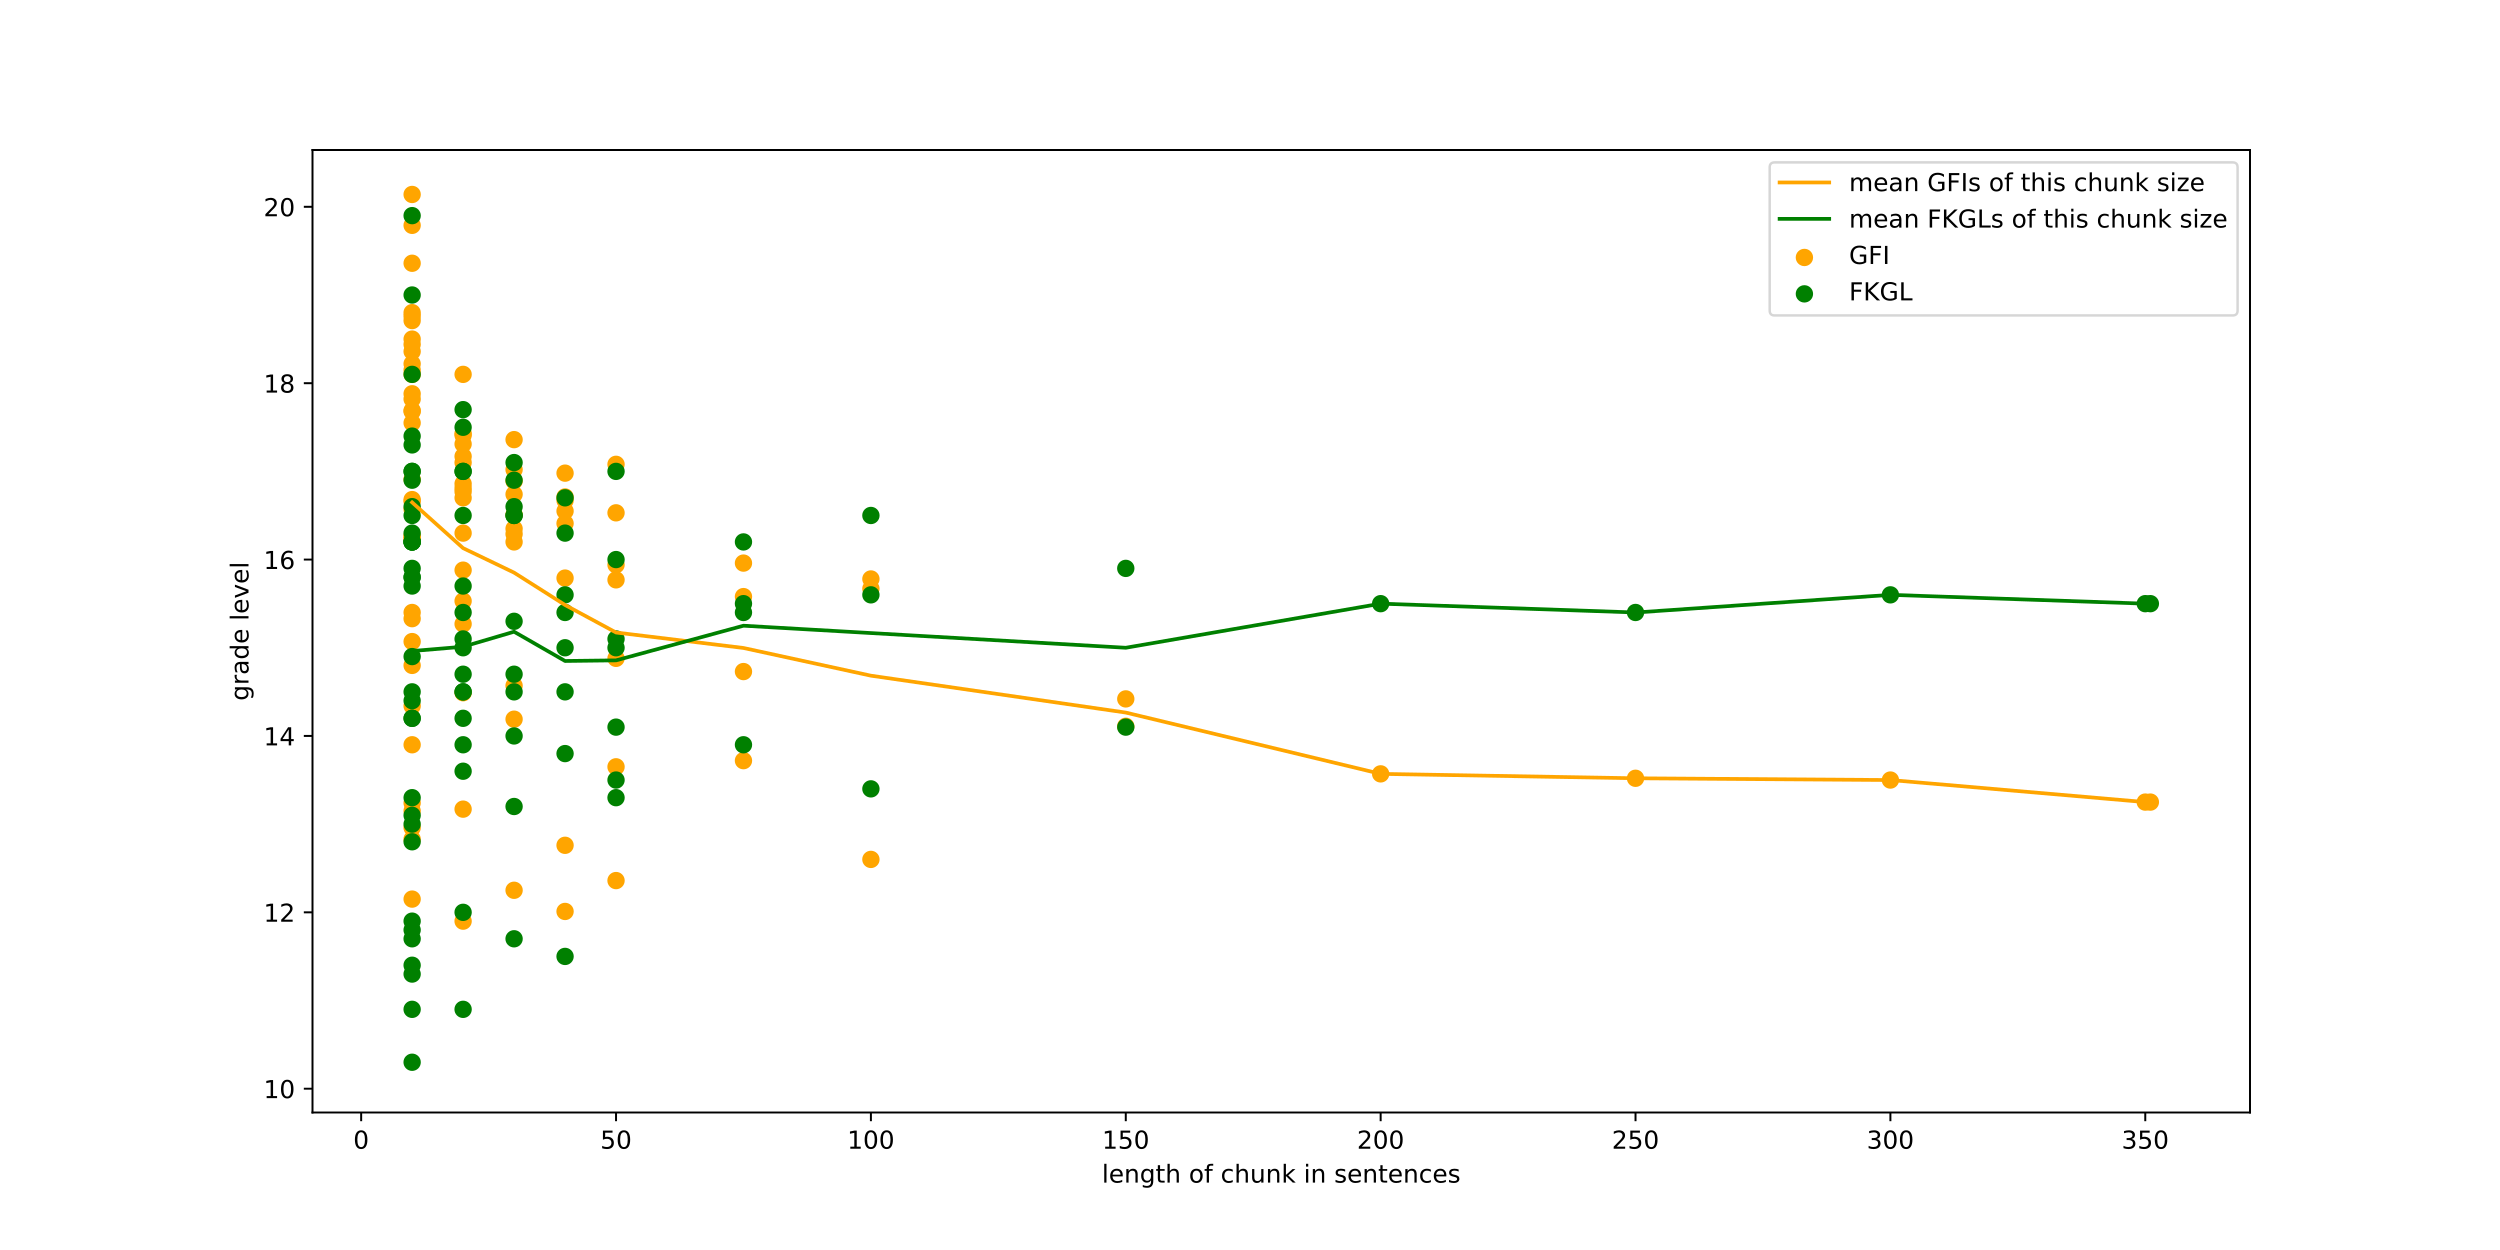 <?xml version="1.0" encoding="utf-8" standalone="no"?>
<!DOCTYPE svg PUBLIC "-//W3C//DTD SVG 1.1//EN"
  "http://www.w3.org/Graphics/SVG/1.1/DTD/svg11.dtd">
<!-- Created with matplotlib (http://matplotlib.org/) -->
<svg height="504pt" version="1.1" viewBox="0 0 1008 504" width="1008pt" xmlns="http://www.w3.org/2000/svg" xmlns:xlink="http://www.w3.org/1999/xlink">
 <defs>
  <style type="text/css">
*{stroke-linecap:butt;stroke-linejoin:round;}
  </style>
 </defs>
 <g id="figure_1">
  <g id="patch_1">
   <path d="M 0 504 
L 1008 504 
L 1008 0 
L 0 0 
z
" style="fill:#ffffff;"/>
  </g>
  <g id="axes_1">
   <g id="patch_2">
    <path d="M 126 448.56 
L 907.2 448.56 
L 907.2 60.48 
L 126 60.48 
z
" style="fill:#ffffff;"/>
   </g>
   <g id="PathCollection_1">
    <defs>
     <path d="M 0 3 
C 0.796 3 1.559 2.684 2.121 2.121 
C 2.684 1.559 3 0.796 3 0 
C 3 -0.796 2.684 -1.559 2.121 -2.121 
C 1.559 -2.684 0.796 -3 0 -3 
C -0.796 -3 -1.559 -2.684 -2.121 -2.121 
C -2.684 -1.559 -3 -0.796 -3 0 
C -3 0.796 -2.684 1.559 -2.121 2.121 
C -1.559 2.684 -0.796 3 0 3 
z
" id="m249ec413fe" style="stroke:#ffa500;"/>
    </defs>
    <g clip-path="url(#pcad9d1310e)">
     <use style="fill:#ffa500;stroke:#ffa500;" x="867.028" xlink:href="#m249ec413fe" y="323.403"/>
     <use style="fill:#ffa500;stroke:#ffa500;" x="864.972" xlink:href="#m249ec413fe" y="323.403"/>
     <use style="fill:#ffa500;stroke:#ffa500;" x="762.208" xlink:href="#m249ec413fe" y="314.513"/>
     <use style="fill:#ffa500;stroke:#ffa500;" x="659.443" xlink:href="#m249ec413fe" y="313.802"/>
     <use style="fill:#ffa500;stroke:#ffa500;" x="556.678" xlink:href="#m249ec413fe" y="312.024"/>
     <use style="fill:#ffa500;stroke:#ffa500;" x="453.914" xlink:href="#m249ec413fe" y="281.8"/>
     <use style="fill:#ffa500;stroke:#ffa500;" x="453.914" xlink:href="#m249ec413fe" y="292.823"/>
     <use style="fill:#ffa500;stroke:#ffa500;" x="351.149" xlink:href="#m249ec413fe" y="237.353"/>
     <use style="fill:#ffa500;stroke:#ffa500;" x="351.149" xlink:href="#m249ec413fe" y="346.516"/>
     <use style="fill:#ffa500;stroke:#ffa500;" x="351.149" xlink:href="#m249ec413fe" y="233.441"/>
     <use style="fill:#ffa500;stroke:#ffa500;" x="299.766" xlink:href="#m249ec413fe" y="240.553"/>
     <use style="fill:#ffa500;stroke:#ffa500;" x="299.766" xlink:href="#m249ec413fe" y="270.777"/>
     <use style="fill:#ffa500;stroke:#ffa500;" x="299.766" xlink:href="#m249ec413fe" y="306.691"/>
     <use style="fill:#ffa500;stroke:#ffa500;" x="299.766" xlink:href="#m249ec413fe" y="227.041"/>
     <use style="fill:#ffa500;stroke:#ffa500;" x="248.384" xlink:href="#m249ec413fe" y="233.797"/>
     <use style="fill:#ffa500;stroke:#ffa500;" x="248.384" xlink:href="#m249ec413fe" y="187.216"/>
     <use style="fill:#ffa500;stroke:#ffa500;" x="248.384" xlink:href="#m249ec413fe" y="309.18"/>
     <use style="fill:#ffa500;stroke:#ffa500;" x="248.384" xlink:href="#m249ec413fe" y="355.049"/>
     <use style="fill:#ffa500;stroke:#ffa500;" x="248.384" xlink:href="#m249ec413fe" y="227.752"/>
     <use style="fill:#ffa500;stroke:#ffa500;" x="248.384" xlink:href="#m249ec413fe" y="206.773"/>
     <use style="fill:#ffa500;stroke:#ffa500;" x="248.384" xlink:href="#m249ec413fe" y="265.443"/>
     <use style="fill:#ffa500;stroke:#ffa500;" x="227.831" xlink:href="#m249ec413fe" y="211.04"/>
     <use style="fill:#ffa500;stroke:#ffa500;" x="227.831" xlink:href="#m249ec413fe" y="190.772"/>
     <use style="fill:#ffa500;stroke:#ffa500;" x="227.831" xlink:href="#m249ec413fe" y="233.086"/>
     <use style="fill:#ffa500;stroke:#ffa500;" x="227.831" xlink:href="#m249ec413fe" y="367.495"/>
     <use style="fill:#ffa500;stroke:#ffa500;" x="227.831" xlink:href="#m249ec413fe" y="340.826"/>
     <use style="fill:#ffa500;stroke:#ffa500;" x="227.831" xlink:href="#m249ec413fe" y="206.062"/>
     <use style="fill:#ffa500;stroke:#ffa500;" x="227.831" xlink:href="#m249ec413fe" y="200.372"/>
     <use style="fill:#ffa500;stroke:#ffa500;" x="227.831" xlink:href="#m249ec413fe" y="201.795"/>
     <use style="fill:#ffa500;stroke:#ffa500;" x="207.278" xlink:href="#m249ec413fe" y="199.306"/>
     <use style="fill:#ffa500;stroke:#ffa500;" x="207.278" xlink:href="#m249ec413fe" y="213.173"/>
     <use style="fill:#ffa500;stroke:#ffa500;" x="207.278" xlink:href="#m249ec413fe" y="193.972"/>
     <use style="fill:#ffa500;stroke:#ffa500;" x="207.278" xlink:href="#m249ec413fe" y="215.307"/>
     <use style="fill:#ffa500;stroke:#ffa500;" x="207.278" xlink:href="#m249ec413fe" y="358.961"/>
     <use style="fill:#ffa500;stroke:#ffa500;" x="207.278" xlink:href="#m249ec413fe" y="289.978"/>
     <use style="fill:#ffa500;stroke:#ffa500;" x="207.278" xlink:href="#m249ec413fe" y="276.466"/>
     <use style="fill:#ffa500;stroke:#ffa500;" x="207.278" xlink:href="#m249ec413fe" y="177.26"/>
     <use style="fill:#ffa500;stroke:#ffa500;" x="207.278" xlink:href="#m249ec413fe" y="218.507"/>
     <use style="fill:#ffa500;stroke:#ffa500;" x="207.278" xlink:href="#m249ec413fe" y="189.349"/>
     <use style="fill:#ffa500;stroke:#ffa500;" x="207.278" xlink:href="#m249ec413fe" y="207.484"/>
     <use style="fill:#ffa500;stroke:#ffa500;" x="186.725" xlink:href="#m249ec413fe" y="195.039"/>
     <use style="fill:#ffa500;stroke:#ffa500;" x="186.725" xlink:href="#m249ec413fe" y="184.016"/>
     <use style="fill:#ffa500;stroke:#ffa500;" x="186.725" xlink:href="#m249ec413fe" y="196.817"/>
     <use style="fill:#ffa500;stroke:#ffa500;" x="186.725" xlink:href="#m249ec413fe" y="150.947"/>
     <use style="fill:#ffa500;stroke:#ffa500;" x="186.725" xlink:href="#m249ec413fe" y="175.482"/>
     <use style="fill:#ffa500;stroke:#ffa500;" x="186.725" xlink:href="#m249ec413fe" y="242.331"/>
     <use style="fill:#ffa500;stroke:#ffa500;" x="186.725" xlink:href="#m249ec413fe" y="371.406"/>
     <use style="fill:#ffa500;stroke:#ffa500;" x="186.725" xlink:href="#m249ec413fe" y="326.247"/>
     <use style="fill:#ffa500;stroke:#ffa500;" x="186.725" xlink:href="#m249ec413fe" y="251.576"/>
     <use style="fill:#ffa500;stroke:#ffa500;" x="186.725" xlink:href="#m249ec413fe" y="279.311"/>
     <use style="fill:#ffa500;stroke:#ffa500;" x="186.725" xlink:href="#m249ec413fe" y="214.951"/>
     <use style="fill:#ffa500;stroke:#ffa500;" x="186.725" xlink:href="#m249ec413fe" y="174.771"/>
     <use style="fill:#ffa500;stroke:#ffa500;" x="186.725" xlink:href="#m249ec413fe" y="198.239"/>
     <use style="fill:#ffa500;stroke:#ffa500;" x="186.725" xlink:href="#m249ec413fe" y="179.038"/>
     <use style="fill:#ffa500;stroke:#ffa500;" x="186.725" xlink:href="#m249ec413fe" y="186.505"/>
     <use style="fill:#ffa500;stroke:#ffa500;" x="186.725" xlink:href="#m249ec413fe" y="200.728"/>
     <use style="fill:#ffa500;stroke:#ffa500;" x="186.725" xlink:href="#m249ec413fe" y="229.885"/>
     <use style="fill:#ffa500;stroke:#ffa500;" x="166.172" xlink:href="#m249ec413fe" y="146.68"/>
     <use style="fill:#ffa500;stroke:#ffa500;" x="166.172" xlink:href="#m249ec413fe" y="138.857"/>
     <use style="fill:#ffa500;stroke:#ffa500;" x="166.172" xlink:href="#m249ec413fe" y="136.724"/>
     <use style="fill:#ffa500;stroke:#ffa500;" x="166.172" xlink:href="#m249ec413fe" y="165.881"/>
     <use style="fill:#ffa500;stroke:#ffa500;" x="166.172" xlink:href="#m249ec413fe" y="201.439"/>
     <use style="fill:#ffa500;stroke:#ffa500;" x="166.172" xlink:href="#m249ec413fe" y="150.947"/>
     <use style="fill:#ffa500;stroke:#ffa500;" x="166.172" xlink:href="#m249ec413fe" y="165.526"/>
     <use style="fill:#ffa500;stroke:#ffa500;" x="166.172" xlink:href="#m249ec413fe" y="90.854"/>
     <use style="fill:#ffa500;stroke:#ffa500;" x="166.172" xlink:href="#m249ec413fe" y="258.687"/>
     <use style="fill:#ffa500;stroke:#ffa500;" x="166.172" xlink:href="#m249ec413fe" y="78.409"/>
     <use style="fill:#ffa500;stroke:#ffa500;" x="166.172" xlink:href="#m249ec413fe" y="202.15"/>
     <use style="fill:#ffa500;stroke:#ffa500;" x="166.172" xlink:href="#m249ec413fe" y="217.44"/>
     <use style="fill:#ffa500;stroke:#ffa500;" x="166.172" xlink:href="#m249ec413fe" y="362.517"/>
     <use style="fill:#ffa500;stroke:#ffa500;" x="166.172" xlink:href="#m249ec413fe" y="338.337"/>
     <use style="fill:#ffa500;stroke:#ffa500;" x="166.172" xlink:href="#m249ec413fe" y="284.645"/>
     <use style="fill:#ffa500;stroke:#ffa500;" x="166.172" xlink:href="#m249ec413fe" y="326.959"/>
     <use style="fill:#ffa500;stroke:#ffa500;" x="166.172" xlink:href="#m249ec413fe" y="333.715"/>
     <use style="fill:#ffa500;stroke:#ffa500;" x="166.172" xlink:href="#m249ec413fe" y="106.144"/>
     <use style="fill:#ffa500;stroke:#ffa500;" x="166.172" xlink:href="#m249ec413fe" y="300.29"/>
     <use style="fill:#ffa500;stroke:#ffa500;" x="166.172" xlink:href="#m249ec413fe" y="160.903"/>
     <use style="fill:#ffa500;stroke:#ffa500;" x="166.172" xlink:href="#m249ec413fe" y="249.442"/>
     <use style="fill:#ffa500;stroke:#ffa500;" x="166.172" xlink:href="#m249ec413fe" y="149.169"/>
     <use style="fill:#ffa500;stroke:#ffa500;" x="166.172" xlink:href="#m249ec413fe" y="127.479"/>
     <use style="fill:#ffa500;stroke:#ffa500;" x="166.172" xlink:href="#m249ec413fe" y="170.504"/>
     <use style="fill:#ffa500;stroke:#ffa500;" x="166.172" xlink:href="#m249ec413fe" y="246.953"/>
     <use style="fill:#ffa500;stroke:#ffa500;" x="166.172" xlink:href="#m249ec413fe" y="126.056"/>
     <use style="fill:#ffa500;stroke:#ffa500;" x="166.172" xlink:href="#m249ec413fe" y="205.35"/>
     <use style="fill:#ffa500;stroke:#ffa500;" x="166.172" xlink:href="#m249ec413fe" y="129.256"/>
     <use style="fill:#ffa500;stroke:#ffa500;" x="166.172" xlink:href="#m249ec413fe" y="141.702"/>
     <use style="fill:#ffa500;stroke:#ffa500;" x="166.172" xlink:href="#m249ec413fe" y="216.729"/>
     <use style="fill:#ffa500;stroke:#ffa500;" x="166.172" xlink:href="#m249ec413fe" y="216.018"/>
     <use style="fill:#ffa500;stroke:#ffa500;" x="166.172" xlink:href="#m249ec413fe" y="193.261"/>
     <use style="fill:#ffa500;stroke:#ffa500;" x="166.172" xlink:href="#m249ec413fe" y="158.77"/>
     <use style="fill:#ffa500;stroke:#ffa500;" x="166.172" xlink:href="#m249ec413fe" y="268.288"/>
     <use style="fill:#ffa500;stroke:#ffa500;" x="166.172" xlink:href="#m249ec413fe" y="323.758"/>
    </g>
   </g>
   <g id="PathCollection_2">
    <defs>
     <path d="M 0 3 
C 0.796 3 1.559 2.684 2.121 2.121 
C 2.684 1.559 3 0.796 3 0 
C 3 -0.796 2.684 -1.559 2.121 -2.121 
C 1.559 -2.684 0.796 -3 0 -3 
C -0.796 -3 -1.559 -2.684 -2.121 -2.121 
C -2.684 -1.559 -3 -0.796 -3 0 
C -3 0.796 -2.684 1.559 -2.121 2.121 
C -1.559 2.684 -0.796 3 0 3 
z
" id="mdd7ef9061f" style="stroke:#008000;"/>
    </defs>
    <g clip-path="url(#pcad9d1310e)">
     <use style="fill:#008000;stroke:#008000;" x="867.028" xlink:href="#mdd7ef9061f" y="243.397"/>
     <use style="fill:#008000;stroke:#008000;" x="864.972" xlink:href="#mdd7ef9061f" y="243.397"/>
     <use style="fill:#008000;stroke:#008000;" x="762.208" xlink:href="#mdd7ef9061f" y="239.842"/>
     <use style="fill:#008000;stroke:#008000;" x="659.443" xlink:href="#mdd7ef9061f" y="246.953"/>
     <use style="fill:#008000;stroke:#008000;" x="556.678" xlink:href="#mdd7ef9061f" y="243.397"/>
     <use style="fill:#008000;stroke:#008000;" x="453.914" xlink:href="#mdd7ef9061f" y="229.174"/>
     <use style="fill:#008000;stroke:#008000;" x="453.914" xlink:href="#mdd7ef9061f" y="293.179"/>
     <use style="fill:#008000;stroke:#008000;" x="351.149" xlink:href="#mdd7ef9061f" y="207.84"/>
     <use style="fill:#008000;stroke:#008000;" x="351.149" xlink:href="#mdd7ef9061f" y="318.069"/>
     <use style="fill:#008000;stroke:#008000;" x="351.149" xlink:href="#mdd7ef9061f" y="239.842"/>
     <use style="fill:#008000;stroke:#008000;" x="299.766" xlink:href="#mdd7ef9061f" y="218.507"/>
     <use style="fill:#008000;stroke:#008000;" x="299.766" xlink:href="#mdd7ef9061f" y="246.953"/>
     <use style="fill:#008000;stroke:#008000;" x="299.766" xlink:href="#mdd7ef9061f" y="300.29"/>
     <use style="fill:#008000;stroke:#008000;" x="299.766" xlink:href="#mdd7ef9061f" y="243.397"/>
     <use style="fill:#008000;stroke:#008000;" x="248.384" xlink:href="#mdd7ef9061f" y="225.619"/>
     <use style="fill:#008000;stroke:#008000;" x="248.384" xlink:href="#mdd7ef9061f" y="190.061"/>
     <use style="fill:#008000;stroke:#008000;" x="248.384" xlink:href="#mdd7ef9061f" y="321.625"/>
     <use style="fill:#008000;stroke:#008000;" x="248.384" xlink:href="#mdd7ef9061f" y="314.513"/>
     <use style="fill:#008000;stroke:#008000;" x="248.384" xlink:href="#mdd7ef9061f" y="257.621"/>
     <use style="fill:#008000;stroke:#008000;" x="248.384" xlink:href="#mdd7ef9061f" y="261.176"/>
     <use style="fill:#008000;stroke:#008000;" x="248.384" xlink:href="#mdd7ef9061f" y="293.179"/>
     <use style="fill:#008000;stroke:#008000;" x="227.831" xlink:href="#mdd7ef9061f" y="214.951"/>
     <use style="fill:#008000;stroke:#008000;" x="227.831" xlink:href="#mdd7ef9061f" y="200.728"/>
     <use style="fill:#008000;stroke:#008000;" x="227.831" xlink:href="#mdd7ef9061f" y="239.842"/>
     <use style="fill:#008000;stroke:#008000;" x="227.831" xlink:href="#mdd7ef9061f" y="385.629"/>
     <use style="fill:#008000;stroke:#008000;" x="227.831" xlink:href="#mdd7ef9061f" y="303.846"/>
     <use style="fill:#008000;stroke:#008000;" x="227.831" xlink:href="#mdd7ef9061f" y="246.953"/>
     <use style="fill:#008000;stroke:#008000;" x="227.831" xlink:href="#mdd7ef9061f" y="261.176"/>
     <use style="fill:#008000;stroke:#008000;" x="227.831" xlink:href="#mdd7ef9061f" y="278.955"/>
     <use style="fill:#008000;stroke:#008000;" x="207.278" xlink:href="#mdd7ef9061f" y="204.284"/>
     <use style="fill:#008000;stroke:#008000;" x="207.278" xlink:href="#mdd7ef9061f" y="193.616"/>
     <use style="fill:#008000;stroke:#008000;" x="207.278" xlink:href="#mdd7ef9061f" y="207.84"/>
     <use style="fill:#008000;stroke:#008000;" x="207.278" xlink:href="#mdd7ef9061f" y="186.505"/>
     <use style="fill:#008000;stroke:#008000;" x="207.278" xlink:href="#mdd7ef9061f" y="378.518"/>
     <use style="fill:#008000;stroke:#008000;" x="207.278" xlink:href="#mdd7ef9061f" y="325.181"/>
     <use style="fill:#008000;stroke:#008000;" x="207.278" xlink:href="#mdd7ef9061f" y="296.734"/>
     <use style="fill:#008000;stroke:#008000;" x="207.278" xlink:href="#mdd7ef9061f" y="207.84"/>
     <use style="fill:#008000;stroke:#008000;" x="207.278" xlink:href="#mdd7ef9061f" y="278.955"/>
     <use style="fill:#008000;stroke:#008000;" x="207.278" xlink:href="#mdd7ef9061f" y="271.844"/>
     <use style="fill:#008000;stroke:#008000;" x="207.278" xlink:href="#mdd7ef9061f" y="250.509"/>
     <use style="fill:#008000;stroke:#008000;" x="186.725" xlink:href="#mdd7ef9061f" y="236.286"/>
     <use style="fill:#008000;stroke:#008000;" x="186.725" xlink:href="#mdd7ef9061f" y="190.061"/>
     <use style="fill:#008000;stroke:#008000;" x="186.725" xlink:href="#mdd7ef9061f" y="190.061"/>
     <use style="fill:#008000;stroke:#008000;" x="186.725" xlink:href="#mdd7ef9061f" y="172.282"/>
     <use style="fill:#008000;stroke:#008000;" x="186.725" xlink:href="#mdd7ef9061f" y="207.84"/>
     <use style="fill:#008000;stroke:#008000;" x="186.725" xlink:href="#mdd7ef9061f" y="271.844"/>
     <use style="fill:#008000;stroke:#008000;" x="186.725" xlink:href="#mdd7ef9061f" y="406.964"/>
     <use style="fill:#008000;stroke:#008000;" x="186.725" xlink:href="#mdd7ef9061f" y="367.85"/>
     <use style="fill:#008000;stroke:#008000;" x="186.725" xlink:href="#mdd7ef9061f" y="310.958"/>
     <use style="fill:#008000;stroke:#008000;" x="186.725" xlink:href="#mdd7ef9061f" y="300.29"/>
     <use style="fill:#008000;stroke:#008000;" x="186.725" xlink:href="#mdd7ef9061f" y="289.623"/>
     <use style="fill:#008000;stroke:#008000;" x="186.725" xlink:href="#mdd7ef9061f" y="165.17"/>
     <use style="fill:#008000;stroke:#008000;" x="186.725" xlink:href="#mdd7ef9061f" y="246.953"/>
     <use style="fill:#008000;stroke:#008000;" x="186.725" xlink:href="#mdd7ef9061f" y="278.955"/>
     <use style="fill:#008000;stroke:#008000;" x="186.725" xlink:href="#mdd7ef9061f" y="257.621"/>
     <use style="fill:#008000;stroke:#008000;" x="186.725" xlink:href="#mdd7ef9061f" y="261.176"/>
     <use style="fill:#008000;stroke:#008000;" x="186.725" xlink:href="#mdd7ef9061f" y="278.955"/>
     <use style="fill:#008000;stroke:#008000;" x="166.172" xlink:href="#mdd7ef9061f" y="218.507"/>
     <use style="fill:#008000;stroke:#008000;" x="166.172" xlink:href="#mdd7ef9061f" y="218.507"/>
     <use style="fill:#008000;stroke:#008000;" x="166.172" xlink:href="#mdd7ef9061f" y="175.837"/>
     <use style="fill:#008000;stroke:#008000;" x="166.172" xlink:href="#mdd7ef9061f" y="204.284"/>
     <use style="fill:#008000;stroke:#008000;" x="166.172" xlink:href="#mdd7ef9061f" y="232.73"/>
     <use style="fill:#008000;stroke:#008000;" x="166.172" xlink:href="#mdd7ef9061f" y="190.061"/>
     <use style="fill:#008000;stroke:#008000;" x="166.172" xlink:href="#mdd7ef9061f" y="179.393"/>
     <use style="fill:#008000;stroke:#008000;" x="166.172" xlink:href="#mdd7ef9061f" y="118.945"/>
     <use style="fill:#008000;stroke:#008000;" x="166.172" xlink:href="#mdd7ef9061f" y="321.625"/>
     <use style="fill:#008000;stroke:#008000;" x="166.172" xlink:href="#mdd7ef9061f" y="86.943"/>
     <use style="fill:#008000;stroke:#008000;" x="166.172" xlink:href="#mdd7ef9061f" y="236.286"/>
     <use style="fill:#008000;stroke:#008000;" x="166.172" xlink:href="#mdd7ef9061f" y="264.732"/>
     <use style="fill:#008000;stroke:#008000;" x="166.172" xlink:href="#mdd7ef9061f" y="428.299"/>
     <use style="fill:#008000;stroke:#008000;" x="166.172" xlink:href="#mdd7ef9061f" y="389.185"/>
     <use style="fill:#008000;stroke:#008000;" x="166.172" xlink:href="#mdd7ef9061f" y="371.406"/>
     <use style="fill:#008000;stroke:#008000;" x="166.172" xlink:href="#mdd7ef9061f" y="406.964"/>
     <use style="fill:#008000;stroke:#008000;" x="166.172" xlink:href="#mdd7ef9061f" y="392.741"/>
     <use style="fill:#008000;stroke:#008000;" x="166.172" xlink:href="#mdd7ef9061f" y="190.061"/>
     <use style="fill:#008000;stroke:#008000;" x="166.172" xlink:href="#mdd7ef9061f" y="374.962"/>
     <use style="fill:#008000;stroke:#008000;" x="166.172" xlink:href="#mdd7ef9061f" y="218.507"/>
     <use style="fill:#008000;stroke:#008000;" x="166.172" xlink:href="#mdd7ef9061f" y="332.292"/>
     <use style="fill:#008000;stroke:#008000;" x="166.172" xlink:href="#mdd7ef9061f" y="207.84"/>
     <use style="fill:#008000;stroke:#008000;" x="166.172" xlink:href="#mdd7ef9061f" y="150.947"/>
     <use style="fill:#008000;stroke:#008000;" x="166.172" xlink:href="#mdd7ef9061f" y="218.507"/>
     <use style="fill:#008000;stroke:#008000;" x="166.172" xlink:href="#mdd7ef9061f" y="339.404"/>
     <use style="fill:#008000;stroke:#008000;" x="166.172" xlink:href="#mdd7ef9061f" y="193.616"/>
     <use style="fill:#008000;stroke:#008000;" x="166.172" xlink:href="#mdd7ef9061f" y="289.623"/>
     <use style="fill:#008000;stroke:#008000;" x="166.172" xlink:href="#mdd7ef9061f" y="214.951"/>
     <use style="fill:#008000;stroke:#008000;" x="166.172" xlink:href="#mdd7ef9061f" y="232.73"/>
     <use style="fill:#008000;stroke:#008000;" x="166.172" xlink:href="#mdd7ef9061f" y="289.623"/>
     <use style="fill:#008000;stroke:#008000;" x="166.172" xlink:href="#mdd7ef9061f" y="282.511"/>
     <use style="fill:#008000;stroke:#008000;" x="166.172" xlink:href="#mdd7ef9061f" y="278.955"/>
     <use style="fill:#008000;stroke:#008000;" x="166.172" xlink:href="#mdd7ef9061f" y="229.174"/>
     <use style="fill:#008000;stroke:#008000;" x="166.172" xlink:href="#mdd7ef9061f" y="328.737"/>
     <use style="fill:#008000;stroke:#008000;" x="166.172" xlink:href="#mdd7ef9061f" y="378.518"/>
    </g>
   </g>
   <g id="matplotlib.axis_1">
    <g id="xtick_1">
     <g id="line2d_1">
      <defs>
       <path d="M 0 0 
L 0 3.5 
" id="m5d24dc2544" style="stroke:#000000;stroke-width:0.8;"/>
      </defs>
      <g>
       <use style="stroke:#000000;stroke-width:0.8;" x="145.619" xlink:href="#m5d24dc2544" y="448.56"/>
      </g>
     </g>
     <g id="text_1">
      <!-- 0 -->
      <defs>
       <path d="M 31.781 66.406 
Q 24.172 66.406 20.328 58.906 
Q 16.5 51.422 16.5 36.375 
Q 16.5 21.391 20.328 13.891 
Q 24.172 6.391 31.781 6.391 
Q 39.453 6.391 43.281 13.891 
Q 47.125 21.391 47.125 36.375 
Q 47.125 51.422 43.281 58.906 
Q 39.453 66.406 31.781 66.406 
z
M 31.781 74.219 
Q 44.047 74.219 50.516 64.516 
Q 56.984 54.828 56.984 36.375 
Q 56.984 17.969 50.516 8.266 
Q 44.047 -1.422 31.781 -1.422 
Q 19.531 -1.422 13.062 8.266 
Q 6.594 17.969 6.594 36.375 
Q 6.594 54.828 13.062 64.516 
Q 19.531 74.219 31.781 74.219 
z
" id="DejaVuSans-30"/>
      </defs>
      <g transform="translate(142.438 463.158)scale(0.1 -0.1)">
       <use xlink:href="#DejaVuSans-30"/>
      </g>
     </g>
    </g>
    <g id="xtick_2">
     <g id="line2d_2">
      <g>
       <use style="stroke:#000000;stroke-width:0.8;" x="248.384" xlink:href="#m5d24dc2544" y="448.56"/>
      </g>
     </g>
     <g id="text_2">
      <!-- 50 -->
      <defs>
       <path d="M 10.797 72.906 
L 49.516 72.906 
L 49.516 64.594 
L 19.828 64.594 
L 19.828 46.734 
Q 21.969 47.469 24.109 47.828 
Q 26.266 48.188 28.422 48.188 
Q 40.625 48.188 47.75 41.5 
Q 54.891 34.812 54.891 23.391 
Q 54.891 11.625 47.562 5.094 
Q 40.234 -1.422 26.906 -1.422 
Q 22.312 -1.422 17.547 -0.641 
Q 12.797 0.141 7.719 1.703 
L 7.719 11.625 
Q 12.109 9.234 16.797 8.062 
Q 21.484 6.891 26.703 6.891 
Q 35.156 6.891 40.078 11.328 
Q 45.016 15.766 45.016 23.391 
Q 45.016 31 40.078 35.438 
Q 35.156 39.891 26.703 39.891 
Q 22.75 39.891 18.812 39.016 
Q 14.891 38.141 10.797 36.281 
z
" id="DejaVuSans-35"/>
      </defs>
      <g transform="translate(242.022 463.158)scale(0.1 -0.1)">
       <use xlink:href="#DejaVuSans-35"/>
       <use x="63.623" xlink:href="#DejaVuSans-30"/>
      </g>
     </g>
    </g>
    <g id="xtick_3">
     <g id="line2d_3">
      <g>
       <use style="stroke:#000000;stroke-width:0.8;" x="351.149" xlink:href="#m5d24dc2544" y="448.56"/>
      </g>
     </g>
     <g id="text_3">
      <!-- 100 -->
      <defs>
       <path d="M 12.406 8.297 
L 28.516 8.297 
L 28.516 63.922 
L 10.984 60.406 
L 10.984 69.391 
L 28.422 72.906 
L 38.281 72.906 
L 38.281 8.297 
L 54.391 8.297 
L 54.391 0 
L 12.406 0 
z
" id="DejaVuSans-31"/>
      </defs>
      <g transform="translate(341.605 463.158)scale(0.1 -0.1)">
       <use xlink:href="#DejaVuSans-31"/>
       <use x="63.623" xlink:href="#DejaVuSans-30"/>
       <use x="127.246" xlink:href="#DejaVuSans-30"/>
      </g>
     </g>
    </g>
    <g id="xtick_4">
     <g id="line2d_4">
      <g>
       <use style="stroke:#000000;stroke-width:0.8;" x="453.914" xlink:href="#m5d24dc2544" y="448.56"/>
      </g>
     </g>
     <g id="text_4">
      <!-- 150 -->
      <g transform="translate(444.37 463.158)scale(0.1 -0.1)">
       <use xlink:href="#DejaVuSans-31"/>
       <use x="63.623" xlink:href="#DejaVuSans-35"/>
       <use x="127.246" xlink:href="#DejaVuSans-30"/>
      </g>
     </g>
    </g>
    <g id="xtick_5">
     <g id="line2d_5">
      <g>
       <use style="stroke:#000000;stroke-width:0.8;" x="556.678" xlink:href="#m5d24dc2544" y="448.56"/>
      </g>
     </g>
     <g id="text_5">
      <!-- 200 -->
      <defs>
       <path d="M 19.188 8.297 
L 53.609 8.297 
L 53.609 0 
L 7.328 0 
L 7.328 8.297 
Q 12.938 14.109 22.625 23.891 
Q 32.328 33.688 34.812 36.531 
Q 39.547 41.844 41.422 45.531 
Q 43.312 49.219 43.312 52.781 
Q 43.312 58.594 39.234 62.25 
Q 35.156 65.922 28.609 65.922 
Q 23.969 65.922 18.812 64.312 
Q 13.672 62.703 7.812 59.422 
L 7.812 69.391 
Q 13.766 71.781 18.938 73 
Q 24.125 74.219 28.422 74.219 
Q 39.75 74.219 46.484 68.547 
Q 53.219 62.891 53.219 53.422 
Q 53.219 48.922 51.531 44.891 
Q 49.859 40.875 45.406 35.406 
Q 44.188 33.984 37.641 27.219 
Q 31.109 20.453 19.188 8.297 
z
" id="DejaVuSans-32"/>
      </defs>
      <g transform="translate(547.135 463.158)scale(0.1 -0.1)">
       <use xlink:href="#DejaVuSans-32"/>
       <use x="63.623" xlink:href="#DejaVuSans-30"/>
       <use x="127.246" xlink:href="#DejaVuSans-30"/>
      </g>
     </g>
    </g>
    <g id="xtick_6">
     <g id="line2d_6">
      <g>
       <use style="stroke:#000000;stroke-width:0.8;" x="659.443" xlink:href="#m5d24dc2544" y="448.56"/>
      </g>
     </g>
     <g id="text_6">
      <!-- 250 -->
      <g transform="translate(649.899 463.158)scale(0.1 -0.1)">
       <use xlink:href="#DejaVuSans-32"/>
       <use x="63.623" xlink:href="#DejaVuSans-35"/>
       <use x="127.246" xlink:href="#DejaVuSans-30"/>
      </g>
     </g>
    </g>
    <g id="xtick_7">
     <g id="line2d_7">
      <g>
       <use style="stroke:#000000;stroke-width:0.8;" x="762.208" xlink:href="#m5d24dc2544" y="448.56"/>
      </g>
     </g>
     <g id="text_7">
      <!-- 300 -->
      <defs>
       <path d="M 40.578 39.312 
Q 47.656 37.797 51.625 33 
Q 55.609 28.219 55.609 21.188 
Q 55.609 10.406 48.188 4.484 
Q 40.766 -1.422 27.094 -1.422 
Q 22.516 -1.422 17.656 -0.516 
Q 12.797 0.391 7.625 2.203 
L 7.625 11.719 
Q 11.719 9.328 16.594 8.109 
Q 21.484 6.891 26.812 6.891 
Q 36.078 6.891 40.938 10.547 
Q 45.797 14.203 45.797 21.188 
Q 45.797 27.641 41.281 31.266 
Q 36.766 34.906 28.719 34.906 
L 20.219 34.906 
L 20.219 43.016 
L 29.109 43.016 
Q 36.375 43.016 40.234 45.922 
Q 44.094 48.828 44.094 54.297 
Q 44.094 59.906 40.109 62.906 
Q 36.141 65.922 28.719 65.922 
Q 24.656 65.922 20.016 65.031 
Q 15.375 64.156 9.812 62.312 
L 9.812 71.094 
Q 15.438 72.656 20.344 73.438 
Q 25.25 74.219 29.594 74.219 
Q 40.828 74.219 47.359 69.109 
Q 53.906 64.016 53.906 55.328 
Q 53.906 49.266 50.438 45.094 
Q 46.969 40.922 40.578 39.312 
z
" id="DejaVuSans-33"/>
      </defs>
      <g transform="translate(752.664 463.158)scale(0.1 -0.1)">
       <use xlink:href="#DejaVuSans-33"/>
       <use x="63.623" xlink:href="#DejaVuSans-30"/>
       <use x="127.246" xlink:href="#DejaVuSans-30"/>
      </g>
     </g>
    </g>
    <g id="xtick_8">
     <g id="line2d_8">
      <g>
       <use style="stroke:#000000;stroke-width:0.8;" x="864.972" xlink:href="#m5d24dc2544" y="448.56"/>
      </g>
     </g>
     <g id="text_8">
      <!-- 350 -->
      <g transform="translate(855.429 463.158)scale(0.1 -0.1)">
       <use xlink:href="#DejaVuSans-33"/>
       <use x="63.623" xlink:href="#DejaVuSans-35"/>
       <use x="127.246" xlink:href="#DejaVuSans-30"/>
      </g>
     </g>
    </g>
    <g id="text_9">
     <!-- length of chunk in sentences -->
     <defs>
      <path d="M 9.422 75.984 
L 18.406 75.984 
L 18.406 0 
L 9.422 0 
z
" id="DejaVuSans-6c"/>
      <path d="M 56.203 29.594 
L 56.203 25.203 
L 14.891 25.203 
Q 15.484 15.922 20.484 11.062 
Q 25.484 6.203 34.422 6.203 
Q 39.594 6.203 44.453 7.469 
Q 49.312 8.734 54.109 11.281 
L 54.109 2.781 
Q 49.266 0.734 44.188 -0.344 
Q 39.109 -1.422 33.891 -1.422 
Q 20.797 -1.422 13.156 6.188 
Q 5.516 13.812 5.516 26.812 
Q 5.516 40.234 12.766 48.109 
Q 20.016 56 32.328 56 
Q 43.359 56 49.781 48.891 
Q 56.203 41.797 56.203 29.594 
z
M 47.219 32.234 
Q 47.125 39.594 43.094 43.984 
Q 39.062 48.391 32.422 48.391 
Q 24.906 48.391 20.391 44.141 
Q 15.875 39.891 15.188 32.172 
z
" id="DejaVuSans-65"/>
      <path d="M 54.891 33.016 
L 54.891 0 
L 45.906 0 
L 45.906 32.719 
Q 45.906 40.484 42.875 44.328 
Q 39.844 48.188 33.797 48.188 
Q 26.516 48.188 22.312 43.547 
Q 18.109 38.922 18.109 30.906 
L 18.109 0 
L 9.078 0 
L 9.078 54.688 
L 18.109 54.688 
L 18.109 46.188 
Q 21.344 51.125 25.703 53.562 
Q 30.078 56 35.797 56 
Q 45.219 56 50.047 50.172 
Q 54.891 44.344 54.891 33.016 
z
" id="DejaVuSans-6e"/>
      <path d="M 45.406 27.984 
Q 45.406 37.75 41.375 43.109 
Q 37.359 48.484 30.078 48.484 
Q 22.859 48.484 18.828 43.109 
Q 14.797 37.75 14.797 27.984 
Q 14.797 18.266 18.828 12.891 
Q 22.859 7.516 30.078 7.516 
Q 37.359 7.516 41.375 12.891 
Q 45.406 18.266 45.406 27.984 
z
M 54.391 6.781 
Q 54.391 -7.172 48.188 -13.984 
Q 42 -20.797 29.203 -20.797 
Q 24.469 -20.797 20.266 -20.094 
Q 16.062 -19.391 12.109 -17.922 
L 12.109 -9.188 
Q 16.062 -11.328 19.922 -12.344 
Q 23.781 -13.375 27.781 -13.375 
Q 36.625 -13.375 41.016 -8.766 
Q 45.406 -4.156 45.406 5.172 
L 45.406 9.625 
Q 42.625 4.781 38.281 2.391 
Q 33.938 0 27.875 0 
Q 17.828 0 11.672 7.656 
Q 5.516 15.328 5.516 27.984 
Q 5.516 40.672 11.672 48.328 
Q 17.828 56 27.875 56 
Q 33.938 56 38.281 53.609 
Q 42.625 51.219 45.406 46.391 
L 45.406 54.688 
L 54.391 54.688 
z
" id="DejaVuSans-67"/>
      <path d="M 18.312 70.219 
L 18.312 54.688 
L 36.812 54.688 
L 36.812 47.703 
L 18.312 47.703 
L 18.312 18.016 
Q 18.312 11.328 20.141 9.422 
Q 21.969 7.516 27.594 7.516 
L 36.812 7.516 
L 36.812 0 
L 27.594 0 
Q 17.188 0 13.234 3.875 
Q 9.281 7.766 9.281 18.016 
L 9.281 47.703 
L 2.688 47.703 
L 2.688 54.688 
L 9.281 54.688 
L 9.281 70.219 
z
" id="DejaVuSans-74"/>
      <path d="M 54.891 33.016 
L 54.891 0 
L 45.906 0 
L 45.906 32.719 
Q 45.906 40.484 42.875 44.328 
Q 39.844 48.188 33.797 48.188 
Q 26.516 48.188 22.312 43.547 
Q 18.109 38.922 18.109 30.906 
L 18.109 0 
L 9.078 0 
L 9.078 75.984 
L 18.109 75.984 
L 18.109 46.188 
Q 21.344 51.125 25.703 53.562 
Q 30.078 56 35.797 56 
Q 45.219 56 50.047 50.172 
Q 54.891 44.344 54.891 33.016 
z
" id="DejaVuSans-68"/>
      <path id="DejaVuSans-20"/>
      <path d="M 30.609 48.391 
Q 23.391 48.391 19.188 42.75 
Q 14.984 37.109 14.984 27.297 
Q 14.984 17.484 19.156 11.844 
Q 23.344 6.203 30.609 6.203 
Q 37.797 6.203 41.984 11.859 
Q 46.188 17.531 46.188 27.297 
Q 46.188 37.016 41.984 42.703 
Q 37.797 48.391 30.609 48.391 
z
M 30.609 56 
Q 42.328 56 49.016 48.375 
Q 55.719 40.766 55.719 27.297 
Q 55.719 13.875 49.016 6.219 
Q 42.328 -1.422 30.609 -1.422 
Q 18.844 -1.422 12.172 6.219 
Q 5.516 13.875 5.516 27.297 
Q 5.516 40.766 12.172 48.375 
Q 18.844 56 30.609 56 
z
" id="DejaVuSans-6f"/>
      <path d="M 37.109 75.984 
L 37.109 68.5 
L 28.516 68.5 
Q 23.688 68.5 21.797 66.547 
Q 19.922 64.594 19.922 59.516 
L 19.922 54.688 
L 34.719 54.688 
L 34.719 47.703 
L 19.922 47.703 
L 19.922 0 
L 10.891 0 
L 10.891 47.703 
L 2.297 47.703 
L 2.297 54.688 
L 10.891 54.688 
L 10.891 58.5 
Q 10.891 67.625 15.141 71.797 
Q 19.391 75.984 28.609 75.984 
z
" id="DejaVuSans-66"/>
      <path d="M 48.781 52.594 
L 48.781 44.188 
Q 44.969 46.297 41.141 47.344 
Q 37.312 48.391 33.406 48.391 
Q 24.656 48.391 19.812 42.844 
Q 14.984 37.312 14.984 27.297 
Q 14.984 17.281 19.812 11.734 
Q 24.656 6.203 33.406 6.203 
Q 37.312 6.203 41.141 7.25 
Q 44.969 8.297 48.781 10.406 
L 48.781 2.094 
Q 45.016 0.344 40.984 -0.531 
Q 36.969 -1.422 32.422 -1.422 
Q 20.062 -1.422 12.781 6.344 
Q 5.516 14.109 5.516 27.297 
Q 5.516 40.672 12.859 48.328 
Q 20.219 56 33.016 56 
Q 37.156 56 41.109 55.141 
Q 45.062 54.297 48.781 52.594 
z
" id="DejaVuSans-63"/>
      <path d="M 8.5 21.578 
L 8.5 54.688 
L 17.484 54.688 
L 17.484 21.922 
Q 17.484 14.156 20.5 10.266 
Q 23.531 6.391 29.594 6.391 
Q 36.859 6.391 41.078 11.031 
Q 45.312 15.672 45.312 23.688 
L 45.312 54.688 
L 54.297 54.688 
L 54.297 0 
L 45.312 0 
L 45.312 8.406 
Q 42.047 3.422 37.719 1 
Q 33.406 -1.422 27.688 -1.422 
Q 18.266 -1.422 13.375 4.438 
Q 8.5 10.297 8.5 21.578 
z
M 31.109 56 
z
" id="DejaVuSans-75"/>
      <path d="M 9.078 75.984 
L 18.109 75.984 
L 18.109 31.109 
L 44.922 54.688 
L 56.391 54.688 
L 27.391 29.109 
L 57.625 0 
L 45.906 0 
L 18.109 26.703 
L 18.109 0 
L 9.078 0 
z
" id="DejaVuSans-6b"/>
      <path d="M 9.422 54.688 
L 18.406 54.688 
L 18.406 0 
L 9.422 0 
z
M 9.422 75.984 
L 18.406 75.984 
L 18.406 64.594 
L 9.422 64.594 
z
" id="DejaVuSans-69"/>
      <path d="M 44.281 53.078 
L 44.281 44.578 
Q 40.484 46.531 36.375 47.5 
Q 32.281 48.484 27.875 48.484 
Q 21.188 48.484 17.844 46.438 
Q 14.5 44.391 14.5 40.281 
Q 14.5 37.156 16.891 35.375 
Q 19.281 33.594 26.516 31.984 
L 29.594 31.297 
Q 39.156 29.25 43.188 25.516 
Q 47.219 21.781 47.219 15.094 
Q 47.219 7.469 41.188 3.016 
Q 35.156 -1.422 24.609 -1.422 
Q 20.219 -1.422 15.453 -0.562 
Q 10.688 0.297 5.422 2 
L 5.422 11.281 
Q 10.406 8.688 15.234 7.391 
Q 20.062 6.109 24.812 6.109 
Q 31.156 6.109 34.562 8.281 
Q 37.984 10.453 37.984 14.406 
Q 37.984 18.062 35.516 20.016 
Q 33.062 21.969 24.703 23.781 
L 21.578 24.516 
Q 13.234 26.266 9.516 29.906 
Q 5.812 33.547 5.812 39.891 
Q 5.812 47.609 11.281 51.797 
Q 16.75 56 26.812 56 
Q 31.781 56 36.172 55.266 
Q 40.578 54.547 44.281 53.078 
z
" id="DejaVuSans-73"/>
     </defs>
     <g transform="translate(444.292 476.837)scale(0.1 -0.1)">
      <use xlink:href="#DejaVuSans-6c"/>
      <use x="27.783" xlink:href="#DejaVuSans-65"/>
      <use x="89.307" xlink:href="#DejaVuSans-6e"/>
      <use x="152.686" xlink:href="#DejaVuSans-67"/>
      <use x="216.162" xlink:href="#DejaVuSans-74"/>
      <use x="255.371" xlink:href="#DejaVuSans-68"/>
      <use x="318.75" xlink:href="#DejaVuSans-20"/>
      <use x="350.537" xlink:href="#DejaVuSans-6f"/>
      <use x="411.719" xlink:href="#DejaVuSans-66"/>
      <use x="446.924" xlink:href="#DejaVuSans-20"/>
      <use x="478.711" xlink:href="#DejaVuSans-63"/>
      <use x="533.691" xlink:href="#DejaVuSans-68"/>
      <use x="597.07" xlink:href="#DejaVuSans-75"/>
      <use x="660.449" xlink:href="#DejaVuSans-6e"/>
      <use x="723.828" xlink:href="#DejaVuSans-6b"/>
      <use x="781.738" xlink:href="#DejaVuSans-20"/>
      <use x="813.525" xlink:href="#DejaVuSans-69"/>
      <use x="841.309" xlink:href="#DejaVuSans-6e"/>
      <use x="904.688" xlink:href="#DejaVuSans-20"/>
      <use x="936.475" xlink:href="#DejaVuSans-73"/>
      <use x="988.574" xlink:href="#DejaVuSans-65"/>
      <use x="1050.098" xlink:href="#DejaVuSans-6e"/>
      <use x="1113.477" xlink:href="#DejaVuSans-74"/>
      <use x="1152.686" xlink:href="#DejaVuSans-65"/>
      <use x="1214.209" xlink:href="#DejaVuSans-6e"/>
      <use x="1277.588" xlink:href="#DejaVuSans-63"/>
      <use x="1332.568" xlink:href="#DejaVuSans-65"/>
      <use x="1394.092" xlink:href="#DejaVuSans-73"/>
     </g>
    </g>
   </g>
   <g id="matplotlib.axis_2">
    <g id="ytick_1">
     <g id="line2d_9">
      <defs>
       <path d="M 0 0 
L -3.5 0 
" id="ma7154a9f43" style="stroke:#000000;stroke-width:0.8;"/>
      </defs>
      <g>
       <use style="stroke:#000000;stroke-width:0.8;" x="126" xlink:href="#ma7154a9f43" y="438.966"/>
      </g>
     </g>
     <g id="text_10">
      <!-- 10 -->
      <g transform="translate(106.275 442.765)scale(0.1 -0.1)">
       <use xlink:href="#DejaVuSans-31"/>
       <use x="63.623" xlink:href="#DejaVuSans-30"/>
      </g>
     </g>
    </g>
    <g id="ytick_2">
     <g id="line2d_10">
      <g>
       <use style="stroke:#000000;stroke-width:0.8;" x="126" xlink:href="#ma7154a9f43" y="367.85"/>
      </g>
     </g>
     <g id="text_11">
      <!-- 12 -->
      <g transform="translate(106.275 371.65)scale(0.1 -0.1)">
       <use xlink:href="#DejaVuSans-31"/>
       <use x="63.623" xlink:href="#DejaVuSans-32"/>
      </g>
     </g>
    </g>
    <g id="ytick_3">
     <g id="line2d_11">
      <g>
       <use style="stroke:#000000;stroke-width:0.8;" x="126" xlink:href="#ma7154a9f43" y="296.734"/>
      </g>
     </g>
     <g id="text_12">
      <!-- 14 -->
      <defs>
       <path d="M 37.797 64.312 
L 12.891 25.391 
L 37.797 25.391 
z
M 35.203 72.906 
L 47.609 72.906 
L 47.609 25.391 
L 58.016 25.391 
L 58.016 17.188 
L 47.609 17.188 
L 47.609 0 
L 37.797 0 
L 37.797 17.188 
L 4.891 17.188 
L 4.891 26.703 
z
" id="DejaVuSans-34"/>
      </defs>
      <g transform="translate(106.275 300.534)scale(0.1 -0.1)">
       <use xlink:href="#DejaVuSans-31"/>
       <use x="63.623" xlink:href="#DejaVuSans-34"/>
      </g>
     </g>
    </g>
    <g id="ytick_4">
     <g id="line2d_12">
      <g>
       <use style="stroke:#000000;stroke-width:0.8;" x="126" xlink:href="#ma7154a9f43" y="225.619"/>
      </g>
     </g>
     <g id="text_13">
      <!-- 16 -->
      <defs>
       <path d="M 33.016 40.375 
Q 26.375 40.375 22.484 35.828 
Q 18.609 31.297 18.609 23.391 
Q 18.609 15.531 22.484 10.953 
Q 26.375 6.391 33.016 6.391 
Q 39.656 6.391 43.531 10.953 
Q 47.406 15.531 47.406 23.391 
Q 47.406 31.297 43.531 35.828 
Q 39.656 40.375 33.016 40.375 
z
M 52.594 71.297 
L 52.594 62.312 
Q 48.875 64.062 45.094 64.984 
Q 41.312 65.922 37.594 65.922 
Q 27.828 65.922 22.672 59.328 
Q 17.531 52.734 16.797 39.406 
Q 19.672 43.656 24.016 45.922 
Q 28.375 48.188 33.594 48.188 
Q 44.578 48.188 50.953 41.516 
Q 57.328 34.859 57.328 23.391 
Q 57.328 12.156 50.688 5.359 
Q 44.047 -1.422 33.016 -1.422 
Q 20.359 -1.422 13.672 8.266 
Q 6.984 17.969 6.984 36.375 
Q 6.984 53.656 15.188 63.938 
Q 23.391 74.219 37.203 74.219 
Q 40.922 74.219 44.703 73.484 
Q 48.484 72.75 52.594 71.297 
z
" id="DejaVuSans-36"/>
      </defs>
      <g transform="translate(106.275 229.418)scale(0.1 -0.1)">
       <use xlink:href="#DejaVuSans-31"/>
       <use x="63.623" xlink:href="#DejaVuSans-36"/>
      </g>
     </g>
    </g>
    <g id="ytick_5">
     <g id="line2d_13">
      <g>
       <use style="stroke:#000000;stroke-width:0.8;" x="126" xlink:href="#ma7154a9f43" y="154.503"/>
      </g>
     </g>
     <g id="text_14">
      <!-- 18 -->
      <defs>
       <path d="M 31.781 34.625 
Q 24.75 34.625 20.719 30.859 
Q 16.703 27.094 16.703 20.516 
Q 16.703 13.922 20.719 10.156 
Q 24.75 6.391 31.781 6.391 
Q 38.812 6.391 42.859 10.172 
Q 46.922 13.969 46.922 20.516 
Q 46.922 27.094 42.891 30.859 
Q 38.875 34.625 31.781 34.625 
z
M 21.922 38.812 
Q 15.578 40.375 12.031 44.719 
Q 8.5 49.078 8.5 55.328 
Q 8.5 64.062 14.719 69.141 
Q 20.953 74.219 31.781 74.219 
Q 42.672 74.219 48.875 69.141 
Q 55.078 64.062 55.078 55.328 
Q 55.078 49.078 51.531 44.719 
Q 48 40.375 41.703 38.812 
Q 48.828 37.156 52.797 32.312 
Q 56.781 27.484 56.781 20.516 
Q 56.781 9.906 50.312 4.234 
Q 43.844 -1.422 31.781 -1.422 
Q 19.734 -1.422 13.25 4.234 
Q 6.781 9.906 6.781 20.516 
Q 6.781 27.484 10.781 32.312 
Q 14.797 37.156 21.922 38.812 
z
M 18.312 54.391 
Q 18.312 48.734 21.844 45.562 
Q 25.391 42.391 31.781 42.391 
Q 38.141 42.391 41.719 45.562 
Q 45.312 48.734 45.312 54.391 
Q 45.312 60.062 41.719 63.234 
Q 38.141 66.406 31.781 66.406 
Q 25.391 66.406 21.844 63.234 
Q 18.312 60.062 18.312 54.391 
z
" id="DejaVuSans-38"/>
      </defs>
      <g transform="translate(106.275 158.302)scale(0.1 -0.1)">
       <use xlink:href="#DejaVuSans-31"/>
       <use x="63.623" xlink:href="#DejaVuSans-38"/>
      </g>
     </g>
    </g>
    <g id="ytick_6">
     <g id="line2d_14">
      <g>
       <use style="stroke:#000000;stroke-width:0.8;" x="126" xlink:href="#ma7154a9f43" y="83.387"/>
      </g>
     </g>
     <g id="text_15">
      <!-- 20 -->
      <g transform="translate(106.275 87.186)scale(0.1 -0.1)">
       <use xlink:href="#DejaVuSans-32"/>
       <use x="63.623" xlink:href="#DejaVuSans-30"/>
      </g>
     </g>
    </g>
    <g id="text_16">
     <!-- grade level -->
     <defs>
      <path d="M 41.109 46.297 
Q 39.594 47.172 37.812 47.578 
Q 36.031 48 33.891 48 
Q 26.266 48 22.188 43.047 
Q 18.109 38.094 18.109 28.812 
L 18.109 0 
L 9.078 0 
L 9.078 54.688 
L 18.109 54.688 
L 18.109 46.188 
Q 20.953 51.172 25.484 53.578 
Q 30.031 56 36.531 56 
Q 37.453 56 38.578 55.875 
Q 39.703 55.766 41.062 55.516 
z
" id="DejaVuSans-72"/>
      <path d="M 34.281 27.484 
Q 23.391 27.484 19.188 25 
Q 14.984 22.516 14.984 16.5 
Q 14.984 11.719 18.141 8.906 
Q 21.297 6.109 26.703 6.109 
Q 34.188 6.109 38.703 11.406 
Q 43.219 16.703 43.219 25.484 
L 43.219 27.484 
z
M 52.203 31.203 
L 52.203 0 
L 43.219 0 
L 43.219 8.297 
Q 40.141 3.328 35.547 0.953 
Q 30.953 -1.422 24.312 -1.422 
Q 15.922 -1.422 10.953 3.297 
Q 6 8.016 6 15.922 
Q 6 25.141 12.172 29.828 
Q 18.359 34.516 30.609 34.516 
L 43.219 34.516 
L 43.219 35.406 
Q 43.219 41.609 39.141 45 
Q 35.062 48.391 27.688 48.391 
Q 23 48.391 18.547 47.266 
Q 14.109 46.141 10.016 43.891 
L 10.016 52.203 
Q 14.938 54.109 19.578 55.047 
Q 24.219 56 28.609 56 
Q 40.484 56 46.344 49.844 
Q 52.203 43.703 52.203 31.203 
z
" id="DejaVuSans-61"/>
      <path d="M 45.406 46.391 
L 45.406 75.984 
L 54.391 75.984 
L 54.391 0 
L 45.406 0 
L 45.406 8.203 
Q 42.578 3.328 38.25 0.953 
Q 33.938 -1.422 27.875 -1.422 
Q 17.969 -1.422 11.734 6.484 
Q 5.516 14.406 5.516 27.297 
Q 5.516 40.188 11.734 48.094 
Q 17.969 56 27.875 56 
Q 33.938 56 38.25 53.625 
Q 42.578 51.266 45.406 46.391 
z
M 14.797 27.297 
Q 14.797 17.391 18.875 11.75 
Q 22.953 6.109 30.078 6.109 
Q 37.203 6.109 41.297 11.75 
Q 45.406 17.391 45.406 27.297 
Q 45.406 37.203 41.297 42.844 
Q 37.203 48.484 30.078 48.484 
Q 22.953 48.484 18.875 42.844 
Q 14.797 37.203 14.797 27.297 
z
" id="DejaVuSans-64"/>
      <path d="M 2.984 54.688 
L 12.5 54.688 
L 29.594 8.797 
L 46.688 54.688 
L 56.203 54.688 
L 35.688 0 
L 23.484 0 
z
" id="DejaVuSans-76"/>
     </defs>
     <g transform="translate(100.195 282.544)rotate(-90)scale(0.1 -0.1)">
      <use xlink:href="#DejaVuSans-67"/>
      <use x="63.477" xlink:href="#DejaVuSans-72"/>
      <use x="104.59" xlink:href="#DejaVuSans-61"/>
      <use x="165.869" xlink:href="#DejaVuSans-64"/>
      <use x="229.346" xlink:href="#DejaVuSans-65"/>
      <use x="290.869" xlink:href="#DejaVuSans-20"/>
      <use x="322.656" xlink:href="#DejaVuSans-6c"/>
      <use x="350.439" xlink:href="#DejaVuSans-65"/>
      <use x="411.963" xlink:href="#DejaVuSans-76"/>
      <use x="471.143" xlink:href="#DejaVuSans-65"/>
      <use x="532.666" xlink:href="#DejaVuSans-6c"/>
     </g>
    </g>
   </g>
   <g id="line2d_15">
    <path clip-path="url(#pcad9d1310e)" d="M 166.172 202.567 
L 186.725 221.017 
L 207.278 230.888 
L 227.831 243.931 
L 248.384 255.03 
L 299.766 261.265 
L 351.149 272.436 
L 453.914 287.312 
L 556.678 312.024 
L 659.443 313.802 
L 762.208 314.513 
L 864.972 323.403 
L 867.028 323.403 
" style="fill:none;stroke:#ffa500;stroke-linecap:square;stroke-width:1.5;"/>
   </g>
   <g id="line2d_16">
    <path clip-path="url(#pcad9d1310e)" d="M 166.172 262.497 
L 186.725 260.758 
L 207.278 254.711 
L 227.831 266.51 
L 248.384 266.256 
L 299.766 252.287 
L 351.149 255.25 
L 453.914 261.176 
L 556.678 243.397 
L 659.443 246.953 
L 762.208 239.842 
L 864.972 243.397 
L 867.028 243.397 
" style="fill:none;stroke:#008000;stroke-linecap:square;stroke-width:1.5;"/>
   </g>
   <g id="patch_3">
    <path d="M 126 448.56 
L 126 60.48 
" style="fill:none;stroke:#000000;stroke-linecap:square;stroke-linejoin:miter;stroke-width:0.8;"/>
   </g>
   <g id="patch_4">
    <path d="M 907.2 448.56 
L 907.2 60.48 
" style="fill:none;stroke:#000000;stroke-linecap:square;stroke-linejoin:miter;stroke-width:0.8;"/>
   </g>
   <g id="patch_5">
    <path d="M 126 448.56 
L 907.2 448.56 
" style="fill:none;stroke:#000000;stroke-linecap:square;stroke-linejoin:miter;stroke-width:0.8;"/>
   </g>
   <g id="patch_6">
    <path d="M 126 60.48 
L 907.2 60.48 
" style="fill:none;stroke:#000000;stroke-linecap:square;stroke-linejoin:miter;stroke-width:0.8;"/>
   </g>
   <g id="legend_1">
    <g id="patch_7">
     <path d="M 715.536 127.192 
L 900.2 127.192 
Q 902.2 127.192 902.2 125.192 
L 902.2 67.48 
Q 902.2 65.48 900.2 65.48 
L 715.536 65.48 
Q 713.536 65.48 713.536 67.48 
L 713.536 125.192 
Q 713.536 127.192 715.536 127.192 
z
" style="fill:#ffffff;opacity:0.8;stroke:#cccccc;stroke-linejoin:miter;"/>
    </g>
    <g id="line2d_17">
     <path d="M 717.536 73.578 
L 737.536 73.578 
" style="fill:none;stroke:#ffa500;stroke-linecap:square;stroke-width:1.5;"/>
    </g>
    <g id="line2d_18"/>
    <g id="text_17">
     <!-- mean GFIs of this chunk size -->
     <defs>
      <path d="M 52 44.188 
Q 55.375 50.25 60.062 53.125 
Q 64.75 56 71.094 56 
Q 79.641 56 84.281 50.016 
Q 88.922 44.047 88.922 33.016 
L 88.922 0 
L 79.891 0 
L 79.891 32.719 
Q 79.891 40.578 77.094 44.375 
Q 74.312 48.188 68.609 48.188 
Q 61.625 48.188 57.562 43.547 
Q 53.516 38.922 53.516 30.906 
L 53.516 0 
L 44.484 0 
L 44.484 32.719 
Q 44.484 40.625 41.703 44.406 
Q 38.922 48.188 33.109 48.188 
Q 26.219 48.188 22.156 43.531 
Q 18.109 38.875 18.109 30.906 
L 18.109 0 
L 9.078 0 
L 9.078 54.688 
L 18.109 54.688 
L 18.109 46.188 
Q 21.188 51.219 25.484 53.609 
Q 29.781 56 35.688 56 
Q 41.656 56 45.828 52.969 
Q 50 49.953 52 44.188 
z
" id="DejaVuSans-6d"/>
      <path d="M 59.516 10.406 
L 59.516 29.984 
L 43.406 29.984 
L 43.406 38.094 
L 69.281 38.094 
L 69.281 6.781 
Q 63.578 2.734 56.688 0.656 
Q 49.812 -1.422 42 -1.422 
Q 24.906 -1.422 15.25 8.562 
Q 5.609 18.562 5.609 36.375 
Q 5.609 54.25 15.25 64.234 
Q 24.906 74.219 42 74.219 
Q 49.125 74.219 55.547 72.453 
Q 61.969 70.703 67.391 67.281 
L 67.391 56.781 
Q 61.922 61.422 55.766 63.766 
Q 49.609 66.109 42.828 66.109 
Q 29.438 66.109 22.719 58.641 
Q 16.016 51.172 16.016 36.375 
Q 16.016 21.625 22.719 14.156 
Q 29.438 6.688 42.828 6.688 
Q 48.047 6.688 52.141 7.594 
Q 56.25 8.5 59.516 10.406 
z
" id="DejaVuSans-47"/>
      <path d="M 9.812 72.906 
L 51.703 72.906 
L 51.703 64.594 
L 19.672 64.594 
L 19.672 43.109 
L 48.578 43.109 
L 48.578 34.812 
L 19.672 34.812 
L 19.672 0 
L 9.812 0 
z
" id="DejaVuSans-46"/>
      <path d="M 9.812 72.906 
L 19.672 72.906 
L 19.672 0 
L 9.812 0 
z
" id="DejaVuSans-49"/>
      <path d="M 5.516 54.688 
L 48.188 54.688 
L 48.188 46.484 
L 14.406 7.172 
L 48.188 7.172 
L 48.188 0 
L 4.297 0 
L 4.297 8.203 
L 38.094 47.516 
L 5.516 47.516 
z
" id="DejaVuSans-7a"/>
     </defs>
     <g transform="translate(745.536 77.078)scale(0.1 -0.1)">
      <use xlink:href="#DejaVuSans-6d"/>
      <use x="97.412" xlink:href="#DejaVuSans-65"/>
      <use x="158.936" xlink:href="#DejaVuSans-61"/>
      <use x="220.215" xlink:href="#DejaVuSans-6e"/>
      <use x="283.594" xlink:href="#DejaVuSans-20"/>
      <use x="315.381" xlink:href="#DejaVuSans-47"/>
      <use x="392.871" xlink:href="#DejaVuSans-46"/>
      <use x="450.391" xlink:href="#DejaVuSans-49"/>
      <use x="479.883" xlink:href="#DejaVuSans-73"/>
      <use x="531.982" xlink:href="#DejaVuSans-20"/>
      <use x="563.77" xlink:href="#DejaVuSans-6f"/>
      <use x="624.951" xlink:href="#DejaVuSans-66"/>
      <use x="660.156" xlink:href="#DejaVuSans-20"/>
      <use x="691.943" xlink:href="#DejaVuSans-74"/>
      <use x="731.152" xlink:href="#DejaVuSans-68"/>
      <use x="794.531" xlink:href="#DejaVuSans-69"/>
      <use x="822.314" xlink:href="#DejaVuSans-73"/>
      <use x="874.414" xlink:href="#DejaVuSans-20"/>
      <use x="906.201" xlink:href="#DejaVuSans-63"/>
      <use x="961.182" xlink:href="#DejaVuSans-68"/>
      <use x="1024.561" xlink:href="#DejaVuSans-75"/>
      <use x="1087.939" xlink:href="#DejaVuSans-6e"/>
      <use x="1151.318" xlink:href="#DejaVuSans-6b"/>
      <use x="1209.229" xlink:href="#DejaVuSans-20"/>
      <use x="1241.016" xlink:href="#DejaVuSans-73"/>
      <use x="1293.115" xlink:href="#DejaVuSans-69"/>
      <use x="1320.898" xlink:href="#DejaVuSans-7a"/>
      <use x="1373.389" xlink:href="#DejaVuSans-65"/>
     </g>
    </g>
    <g id="line2d_19">
     <path d="M 717.536 88.257 
L 737.536 88.257 
" style="fill:none;stroke:#008000;stroke-linecap:square;stroke-width:1.5;"/>
    </g>
    <g id="line2d_20"/>
    <g id="text_18">
     <!-- mean FKGLs of this chunk size -->
     <defs>
      <path d="M 9.812 72.906 
L 19.672 72.906 
L 19.672 42.094 
L 52.391 72.906 
L 65.094 72.906 
L 28.906 38.922 
L 67.672 0 
L 54.688 0 
L 19.672 35.109 
L 19.672 0 
L 9.812 0 
z
" id="DejaVuSans-4b"/>
      <path d="M 9.812 72.906 
L 19.672 72.906 
L 19.672 8.297 
L 55.172 8.297 
L 55.172 0 
L 9.812 0 
z
" id="DejaVuSans-4c"/>
     </defs>
     <g transform="translate(745.536 91.757)scale(0.1 -0.1)">
      <use xlink:href="#DejaVuSans-6d"/>
      <use x="97.412" xlink:href="#DejaVuSans-65"/>
      <use x="158.936" xlink:href="#DejaVuSans-61"/>
      <use x="220.215" xlink:href="#DejaVuSans-6e"/>
      <use x="283.594" xlink:href="#DejaVuSans-20"/>
      <use x="315.381" xlink:href="#DejaVuSans-46"/>
      <use x="372.9" xlink:href="#DejaVuSans-4b"/>
      <use x="438.477" xlink:href="#DejaVuSans-47"/>
      <use x="515.967" xlink:href="#DejaVuSans-4c"/>
      <use x="571.68" xlink:href="#DejaVuSans-73"/>
      <use x="623.779" xlink:href="#DejaVuSans-20"/>
      <use x="655.566" xlink:href="#DejaVuSans-6f"/>
      <use x="716.748" xlink:href="#DejaVuSans-66"/>
      <use x="751.953" xlink:href="#DejaVuSans-20"/>
      <use x="783.74" xlink:href="#DejaVuSans-74"/>
      <use x="822.949" xlink:href="#DejaVuSans-68"/>
      <use x="886.328" xlink:href="#DejaVuSans-69"/>
      <use x="914.111" xlink:href="#DejaVuSans-73"/>
      <use x="966.211" xlink:href="#DejaVuSans-20"/>
      <use x="997.998" xlink:href="#DejaVuSans-63"/>
      <use x="1052.979" xlink:href="#DejaVuSans-68"/>
      <use x="1116.357" xlink:href="#DejaVuSans-75"/>
      <use x="1179.736" xlink:href="#DejaVuSans-6e"/>
      <use x="1243.115" xlink:href="#DejaVuSans-6b"/>
      <use x="1301.025" xlink:href="#DejaVuSans-20"/>
      <use x="1332.812" xlink:href="#DejaVuSans-73"/>
      <use x="1384.912" xlink:href="#DejaVuSans-69"/>
      <use x="1412.695" xlink:href="#DejaVuSans-7a"/>
      <use x="1465.186" xlink:href="#DejaVuSans-65"/>
     </g>
    </g>
    <g id="PathCollection_3">
     <g>
      <use style="fill:#ffa500;stroke:#ffa500;" x="727.536" xlink:href="#m249ec413fe" y="103.81"/>
     </g>
    </g>
    <g id="text_19">
     <!-- GFI -->
     <g transform="translate(745.536 106.435)scale(0.1 -0.1)">
      <use xlink:href="#DejaVuSans-47"/>
      <use x="77.49" xlink:href="#DejaVuSans-46"/>
      <use x="135.01" xlink:href="#DejaVuSans-49"/>
     </g>
    </g>
    <g id="PathCollection_4">
     <g>
      <use style="fill:#008000;stroke:#008000;" x="727.536" xlink:href="#mdd7ef9061f" y="118.488"/>
     </g>
    </g>
    <g id="text_20">
     <!-- FKGL -->
     <g transform="translate(745.536 121.113)scale(0.1 -0.1)">
      <use xlink:href="#DejaVuSans-46"/>
      <use x="57.52" xlink:href="#DejaVuSans-4b"/>
      <use x="123.096" xlink:href="#DejaVuSans-47"/>
      <use x="200.586" xlink:href="#DejaVuSans-4c"/>
     </g>
    </g>
   </g>
  </g>
 </g>
 <defs>
  <clipPath id="pcad9d1310e">
   <rect height="388.08" width="781.2" x="126" y="60.48"/>
  </clipPath>
 </defs>
</svg>
